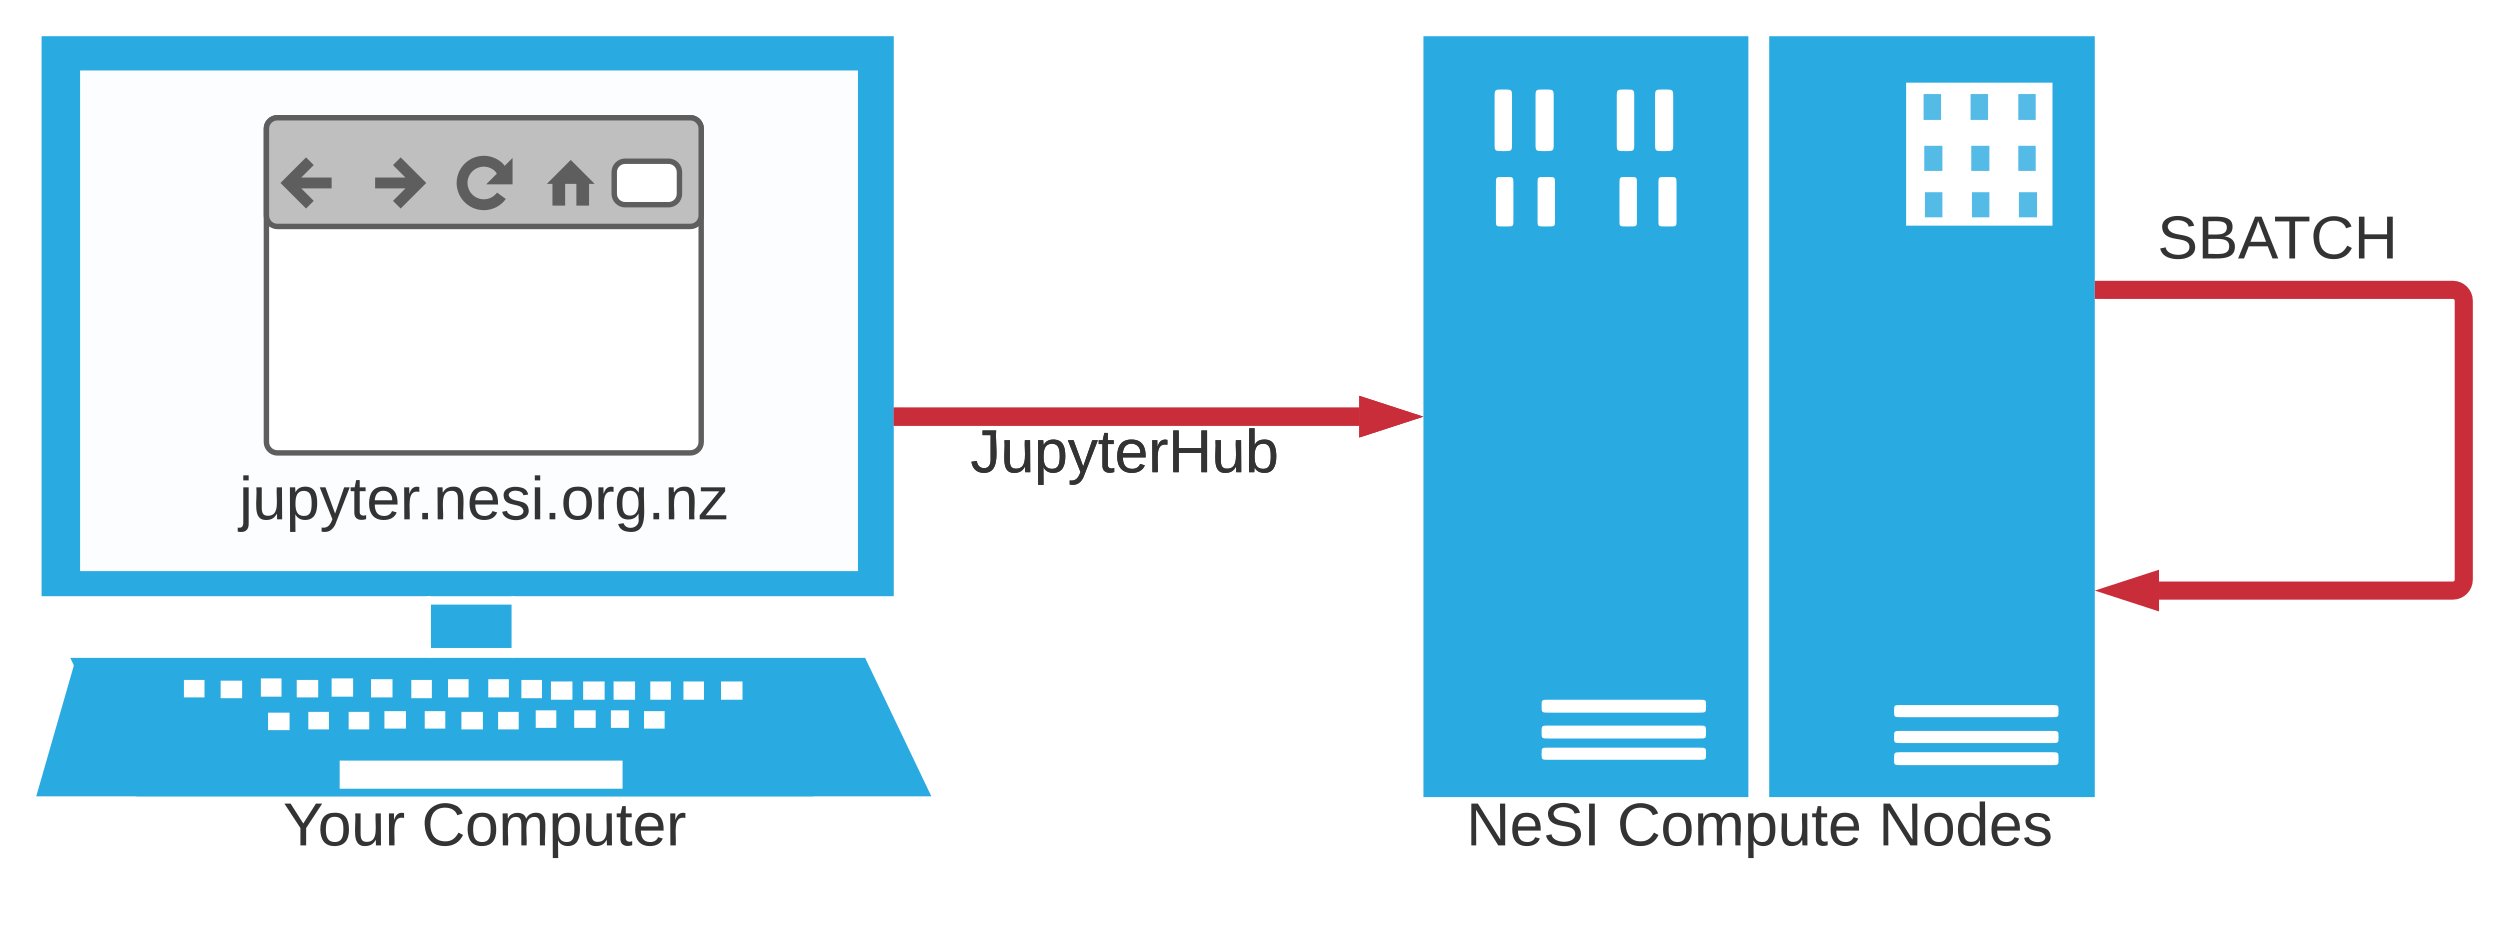 <svg xmlns="http://www.w3.org/2000/svg" xmlns:xlink="http://www.w3.org/1999/xlink" xmlns:lucid="lucid" width="1380" height="522"><g transform="translate(-120 -1120)" lucid:page-tab-id="0_0"><path d="M0 0h1870.87v2581.67H0z" fill="#fff"/><path d="M357.9 1449.12h44.48v34.44H357.9v-34.44zM142.96 1140h470.4v309.12h-470.4V1140z" fill="#29aae1"/><path d="M164.2 1158.9h429.4v276.36H164.2V1158.9z" fill="#fff" fill-opacity=".98"/><path d="M161.25 1485.66h428.9l-21.26 73.92H140l21.25-73.92z" fill="#29aae1"/><path d="M158.78 1483.14h438.77l36.57 76.44H195.34l-36.56-76.44z" fill="#29aae1"/><path d="M307.5 1539.84h156.15v15.54H307.5v-15.54zM221.53 1495.32h11.36v9.66h-11.37v-9.66zM241.8 1495.74h11.85v9.66H241.8v-9.66zM267.98 1513.38h11.86v9.66h-11.86v-9.66zM264.02 1494.48h11.37v10.08H264v-10.08zM283.8 1495.32h11.85v9.66H283.8v-9.66zM303.06 1494.48h11.86v10.08h-11.86v-10.08zM424.12 1496.16h11.86v10.08h-11.86v-10.08zM441.9 1496.16h11.86v10.08H441.9v-10.08zM458.7 1496.16h11.86v10.08H458.7v-10.08zM478.96 1496.16h11.37v10.08h-11.37v-10.08zM497.25 1496.16h11.36v10.08h-11.35v-10.08zM475.5 1512.54h11.37v9.66H475.5v-9.66zM518 1496.16h11.86v10.08H518v-10.08zM290.2 1512.96h11.38v9.66H290.2v-9.66zM312.45 1512.96h11.36v9.66h-11.35v-9.66zM457.22 1512.12h9.9v9.66h-9.9v-9.66zM436.96 1512.12h11.86v9.66h-11.86v-9.66zM324.8 1494.9h11.86v10.08H324.8v-10.08zM347.04 1495.32h11.36v10.08h-11.36v-10.08zM367.3 1494.9h11.36v10.08H367.3v-10.08zM389.53 1494.9h11.36v10.08h-11.37v-10.08zM407.8 1495.32h11.38v10.08H407.8v-10.08zM332.2 1512.54h11.87v9.66H332.2v-9.66zM354.45 1512.54h11.36v9.66h-11.35v-9.66zM374.7 1512.96h11.86v9.66H374.7v-9.66zM394.96 1512.96h11.37v9.66h-11.37v-9.66zM415.72 1512.12h11.36v9.66h-11.36v-9.66z" fill="#fff"/><path d="M140.5 1559.58l493.62-1.68-35.08-74.76-437.3.84-21.25 75.6z" fill="none"/><path d="M355.44 1449.12h48.42v4.62h-48.42v-4.62zM357.4 1477.68h45.96v5.46H357.4v-5.46z" fill="#fff"/><use xlink:href="#a" transform="matrix(1,0,0,1,110,1560) translate(166.25 26.667)"/><use xlink:href="#b" transform="matrix(1,0,0,1,110,1560) translate(242.731 26.667)"/><path d="M267.06 1370h240v60h-240z" fill="none"/><use xlink:href="#c" transform="matrix(1,0,0,1,267.059,1370) translate(-15 36.667)"/><path d="M267.06 1191c0-3.3 2.7-6 6-6h228c3.3 0 6 2.7 6 6v173c0 3.3-2.7 6-6 6h-228c-3.3 0-6-2.7-6-6z" stroke="#5e5e5e" stroke-width="3" fill="#fff"/><path d="M267.06 1191c0-3.3 2.7-6 6-6h228c3.3 0 6 2.7 6 6v48c0 3.3-2.7 6-6 6h-228c-3.3 0-6-2.7-6-6z" stroke="#5e5e5e" stroke-width="3" fill="#bfbfbf"/><path d="M459.06 1215c0-3.3 2.7-6 6-6h24c3.3 0 6 2.7 6 6v12c0 3.3-2.7 6-6 6h-24c-3.3 0-6-2.7-6-6z" stroke="#5e5e5e" stroke-width="3" fill="#fff"/><path d="M291.06 1209l-12 12 12 12m-12-12h24M339.06 1209l12 12-12 12m-12-12h24M399.06 1221c-1.4-6.23-2.8-8.15-4.95-9.7-5.35-3.9-12.85-2.72-16.75 2.65-3.9 5.36-2.7 12.86 2.66 16.76 5.37 3.9 12.87 2.72 16.77-2.65" stroke="#5e5e5e" stroke-width="6" fill="none"/><path d="M402.18 1209v12h-12z" stroke="#5e5e5e" stroke-width="1.5" fill="#5e5e5e"/><path d="M423.06 1221l12-12 12 12h-2.4v12h-6v-12h-7.2v12h-6v-12z" stroke="#5e5e5e" fill="#5e5e5e"/><path d="M905.74 1140h179.36v420H905.74v-420zM1096.6 1140h179.72v420H1096.6v-420z" fill="#29aae1"/><path d="M949.84 1169.4c4.8 0 4.8 0 4.8 4.2v25.62c0 4.2 0 4.2-4.8 4.2-4.82 0-4.82 0-4.82-4.2v-25.62c0-4.2 0-4.2 4.82-4.2zM972.44 1169.4c5.2 0 5.2 0 5.2 4.2v25.62c0 4.2 0 4.2-5.2 4.2-4.82 0-4.82 0-4.82-4.2v-25.62c0-4.2 0-4.2 4.82-4.2zM1017.28 1169.4c4.82 0 4.82 0 4.82 4.2v25.62c0 4.2 0 4.2-4.82 4.2s-4.82 0-4.82-4.2v-25.62c0-4.2 0-4.2 4.82-4.2zM1038.4 1169.4c5.2 0 5.2 0 5.2 4.2v25.62c0 4.2 0 4.2-5.2 4.2-4.8 0-4.8 0-4.8-4.2v-25.62c0-4.2 0-4.2 4.8-4.2zM949.46 1217.7h2.23c3.7 0 3.7 0 3.7 3.78v20.16c0 3.36 0 3.36-3.7 3.36h-2.24c-3.7 0-3.7 0-3.7-3.36v-20.16c0-3.78 0-3.78 3.7-3.78zM972.44 1217.7h2.22c3.7 0 3.7 0 3.7 3.78v20.16c0 3.36 0 3.36-3.7 3.36h-2.22c-3.7 0-3.7 0-3.7-3.36v-20.16c0-3.78 0-3.78 3.7-3.78zM1017.65 1217.7h2.23c3.7 0 3.7 0 3.7 3.78v20.16c0 3.36 0 3.36-3.7 3.36h-2.23c-3.7 0-3.7 0-3.7-3.36v-20.16c0-3.78 0-3.78 3.7-3.78zM1039.15 1217.7h2.22c4.08 0 4.08 0 4.08 3.78v20.16c0 3.36 0 3.36-4.08 3.36h-2.22c-3.7 0-3.7 0-3.7-3.36v-20.16c0-3.78 0-3.78 3.7-3.78zM975.04 1506.24h82.64c4.07 0 4.07 0 4.07 3.36 0 3.78 0 3.78-4.07 3.78h-82.64c-4.08 0-4.08 0-4.08-3.78 0-3.36 0-3.36 4.08-3.36zM975.04 1520.52h82.64c4.07 0 4.07 0 4.07 3.78 0 3.36 0 3.36-4.07 3.36h-82.64c-4.08 0-4.08 0-4.08-3.36 0-3.78 0-3.78 4.08-3.78zM975.04 1532.7h82.64c4.07 0 4.07 0 4.07 3.36s0 3.36-4.07 3.36h-82.64c-4.08 0-4.08 0-4.08-3.36s0-3.36 4.08-3.36zM1169.6 1509.18h82.64c4.07 0 4.07 0 4.07 3.36s0 3.36-4.06 3.36h-82.65c-4.08 0-4.08 0-4.08-3.36s0-3.36 4.07-3.36zM1169.6 1523.46h82.64c4.07 0 4.07 0 4.07 3.36s0 3.36-4.06 3.36h-82.65c-4.08 0-4.08 0-4.08-3.36s0-3.36 4.07-3.36zM1169.6 1535.22h82.64c4.07 0 4.07 0 4.07 3.78 0 3.36 0 3.36-4.06 3.36h-82.65c-4.08 0-4.08 0-4.08-3.36 0-3.78 0-3.78 4.07-3.78zM1172.2 1165.62h80.78v78.96h-80.8v-78.96z" fill="#fff"/><path d="M1181.82 1171.92h9.64v14.28h-9.64v-14.28zM1207.76 1171.92h9.64v14.28h-9.64v-14.28zM1234.08 1171.92h9.63v14.28h-9.62v-14.28zM1182.2 1200.48h10v13.86h-10v-13.86zM1208.14 1200.48h10v13.86h-10v-13.86zM1234.08 1200.48h9.63v13.86h-9.62v-13.86zM1182.56 1226.1h9.64v13.86h-9.64v-13.86zM1208.5 1226.1h9.64v13.86h-9.63v-13.86zM1234.45 1226.1h10v13.86h-10v-13.86z" fill="#54bbe7"/><use xlink:href="#d" transform="matrix(1,0,0,1,875.735,1560) translate(53.648 26.667)"/><use xlink:href="#e" transform="matrix(1,0,0,1,875.735,1560) translate(136.889 26.667)"/><use xlink:href="#f" transform="matrix(1,0,0,1,875.735,1560) translate(281.148 26.667)"/><path d="M618.36 1350H870.3" stroke="#c92d39" stroke-width="10" fill="none"/><path d="M618.5 1355h-5.14v-10h5.13z" fill="#c92d39"/><path d="M889.55 1350l-14.26 4.64v-9.28z" stroke="#c92d39" stroke-width="10" fill="#c92d39"/><use xlink:href="#g" transform="matrix(1,0,0,1,655.657,1354) translate(0 26.667)"/><path d="M345.6 1260h82.93v82.94H345.6z" fill="url(#h)"/><path d="M618.36 1350H870.3M618.5 1350h-5.14" stroke="#c92d39" stroke-width="10" fill="none"/><path d="M889.55 1350l-14.26 4.64v-9.28z" stroke="#c92d39" stroke-width="10" fill="#c92d39"/><use xlink:href="#g" transform="matrix(1,0,0,1,655.657,1354) translate(0 26.667)"/><path d="M1281.32 1280H1474c3.3 0 6 2.7 6 6v154c0 3.3-2.7 6-6 6h-162.23" stroke="#c92d39" stroke-width="10" fill="none"/><path d="M1281.45 1285h-5.13v-10h5.13z" fill="#c92d39"/><path d="M1292.5 1446l14.27-4.64v9.28z" stroke="#c92d39" stroke-width="10" fill="#c92d39"/><g><use xlink:href="#i" transform="matrix(1,0,0,1,1310.909,1236) translate(0 26.667)"/></g><path d="M761.54 1560h5.6v62h-5.6z" fill="#fff" fill-opacity="0"/><defs><path fill="#333" d="M137-103V0h-34v-103L8-248h37l75 118 75-118h37" id="j"/><path fill="#333" d="M100-194c62-1 85 37 85 99 1 63-27 99-86 99S16-35 15-95c0-66 28-99 85-99zM99-20c44 1 53-31 53-75 0-43-8-75-51-75s-53 32-53 75 10 74 51 75" id="k"/><path fill="#333" d="M84 4C-5 8 30-112 23-190h32v120c0 31 7 50 39 49 72-2 45-101 50-169h31l1 190h-30c-1-10 1-25-2-33-11 22-28 36-60 37" id="l"/><path fill="#333" d="M114-163C36-179 61-72 57 0H25l-1-190h30c1 12-1 29 2 39 6-27 23-49 58-41v29" id="m"/><g id="a"><use transform="matrix(0.093,0,0,0.093,0,0)" xlink:href="#j"/><use transform="matrix(0.093,0,0,0.093,19.167,0)" xlink:href="#k"/><use transform="matrix(0.093,0,0,0.093,37.685,0)" xlink:href="#l"/><use transform="matrix(0.093,0,0,0.093,56.204,0)" xlink:href="#m"/></g><path fill="#333" d="M212-179c-10-28-35-45-73-45-59 0-87 40-87 99 0 60 29 101 89 101 43 0 62-24 78-52l27 14C228-24 195 4 139 4 59 4 22-46 18-125c-6-104 99-153 187-111 19 9 31 26 39 46" id="n"/><path fill="#333" d="M210-169c-67 3-38 105-44 169h-31v-121c0-29-5-50-35-48C34-165 62-65 56 0H25l-1-190h30c1 10-1 24 2 32 10-44 99-50 107 0 11-21 27-35 58-36 85-2 47 119 55 194h-31v-121c0-29-5-49-35-48" id="o"/><path fill="#333" d="M115-194c55 1 70 41 70 98S169 2 115 4C84 4 66-9 55-30l1 105H24l-1-265h31l2 30c10-21 28-34 59-34zm-8 174c40 0 45-34 45-75s-6-73-45-74c-42 0-51 32-51 76 0 43 10 73 51 73" id="p"/><path fill="#333" d="M59-47c-2 24 18 29 38 22v24C64 9 27 4 27-40v-127H5v-23h24l9-43h21v43h35v23H59v120" id="q"/><path fill="#333" d="M100-194c63 0 86 42 84 106H49c0 40 14 67 53 68 26 1 43-12 49-29l28 8c-11 28-37 45-77 45C44 4 14-33 15-96c1-61 26-98 85-98zm52 81c6-60-76-77-97-28-3 7-6 17-6 28h103" id="r"/><g id="b"><use transform="matrix(0.093,0,0,0.093,0,0)" xlink:href="#n"/><use transform="matrix(0.093,0,0,0.093,23.981,0)" xlink:href="#k"/><use transform="matrix(0.093,0,0,0.093,42.5,0)" xlink:href="#o"/><use transform="matrix(0.093,0,0,0.093,70.185,0)" xlink:href="#p"/><use transform="matrix(0.093,0,0,0.093,88.704,0)" xlink:href="#l"/><use transform="matrix(0.093,0,0,0.093,107.222,0)" xlink:href="#q"/><use transform="matrix(0.093,0,0,0.093,116.481,0)" xlink:href="#r"/><use transform="matrix(0.093,0,0,0.093,135,0)" xlink:href="#m"/></g><path fill="#333" d="M24-231v-30h32v30H24zM-9 49c24 4 33-6 33-30v-209h32V24c2 40-23 58-65 49V49" id="s"/><path fill="#333" d="M179-190L93 31C79 59 56 82 12 73V49c39 6 53-20 64-50L1-190h34L92-34l54-156h33" id="t"/><path fill="#333" d="M33 0v-38h34V0H33" id="u"/><path fill="#333" d="M117-194c89-4 53 116 60 194h-32v-121c0-31-8-49-39-48C34-167 62-67 57 0H25l-1-190h30c1 10-1 24 2 32 11-22 29-35 61-36" id="v"/><path fill="#333" d="M135-143c-3-34-86-38-87 0 15 53 115 12 119 90S17 21 10-45l28-5c4 36 97 45 98 0-10-56-113-15-118-90-4-57 82-63 122-42 12 7 21 19 24 35" id="w"/><path fill="#333" d="M24-231v-30h32v30H24zM24 0v-190h32V0H24" id="x"/><path fill="#333" d="M177-190C167-65 218 103 67 71c-23-6-38-20-44-43l32-5c15 47 100 32 89-28v-30C133-14 115 1 83 1 29 1 15-40 15-95c0-56 16-97 71-98 29-1 48 16 59 35 1-10 0-23 2-32h30zM94-22c36 0 50-32 50-73 0-42-14-75-50-75-39 0-46 34-46 75s6 73 46 73" id="y"/><path fill="#333" d="M9 0v-24l116-142H16v-24h144v24L44-24h123V0H9" id="z"/><g id="c"><use transform="matrix(0.093,0,0,0.093,0,0)" xlink:href="#s"/><use transform="matrix(0.093,0,0,0.093,7.315,0)" xlink:href="#l"/><use transform="matrix(0.093,0,0,0.093,25.833,0)" xlink:href="#p"/><use transform="matrix(0.093,0,0,0.093,44.352,0)" xlink:href="#t"/><use transform="matrix(0.093,0,0,0.093,61.019,0)" xlink:href="#q"/><use transform="matrix(0.093,0,0,0.093,70.278,0)" xlink:href="#r"/><use transform="matrix(0.093,0,0,0.093,88.796,0)" xlink:href="#m"/><use transform="matrix(0.093,0,0,0.093,97.963,0)" xlink:href="#u"/><use transform="matrix(0.093,0,0,0.093,107.222,0)" xlink:href="#v"/><use transform="matrix(0.093,0,0,0.093,125.741,0)" xlink:href="#r"/><use transform="matrix(0.093,0,0,0.093,144.259,0)" xlink:href="#w"/><use transform="matrix(0.093,0,0,0.093,160.926,0)" xlink:href="#x"/><use transform="matrix(0.093,0,0,0.093,168.241,0)" xlink:href="#u"/><use transform="matrix(0.093,0,0,0.093,177.5,0)" xlink:href="#k"/><use transform="matrix(0.093,0,0,0.093,196.019,0)" xlink:href="#m"/><use transform="matrix(0.093,0,0,0.093,207.037,0)" xlink:href="#y"/><use transform="matrix(0.093,0,0,0.093,225.556,0)" xlink:href="#u"/><use transform="matrix(0.093,0,0,0.093,234.815,0)" xlink:href="#v"/><use transform="matrix(0.093,0,0,0.093,253.333,0)" xlink:href="#z"/></g><path fill="#333" d="M190 0L58-211 59 0H30v-248h39L202-35l-2-213h31V0h-41" id="A"/><path fill="#333" d="M185-189c-5-48-123-54-124 2 14 75 158 14 163 119 3 78-121 87-175 55-17-10-28-26-33-46l33-7c5 56 141 63 141-1 0-78-155-14-162-118-5-82 145-84 179-34 5 7 8 16 11 25" id="B"/><path fill="#333" d="M33 0v-248h34V0H33" id="C"/><g id="d"><use transform="matrix(0.093,0,0,0.093,0,0)" xlink:href="#A"/><use transform="matrix(0.093,0,0,0.093,23.981,0)" xlink:href="#r"/><use transform="matrix(0.093,0,0,0.093,42.5,0)" xlink:href="#B"/><use transform="matrix(0.093,0,0,0.093,64.722,0)" xlink:href="#C"/></g><g id="e"><use transform="matrix(0.093,0,0,0.093,0,0)" xlink:href="#n"/><use transform="matrix(0.093,0,0,0.093,23.981,0)" xlink:href="#k"/><use transform="matrix(0.093,0,0,0.093,42.5,0)" xlink:href="#o"/><use transform="matrix(0.093,0,0,0.093,70.185,0)" xlink:href="#p"/><use transform="matrix(0.093,0,0,0.093,88.704,0)" xlink:href="#l"/><use transform="matrix(0.093,0,0,0.093,107.222,0)" xlink:href="#q"/><use transform="matrix(0.093,0,0,0.093,116.481,0)" xlink:href="#r"/></g><path fill="#333" d="M85-194c31 0 48 13 60 33l-1-100h32l1 261h-30c-2-10 0-23-3-31C134-8 116 4 85 4 32 4 16-35 15-94c0-66 23-100 70-100zm9 24c-40 0-46 34-46 75 0 40 6 74 45 74 42 0 51-32 51-76 0-42-9-74-50-73" id="D"/><g id="f"><use transform="matrix(0.093,0,0,0.093,0,0)" xlink:href="#A"/><use transform="matrix(0.093,0,0,0.093,23.981,0)" xlink:href="#k"/><use transform="matrix(0.093,0,0,0.093,42.5,0)" xlink:href="#D"/><use transform="matrix(0.093,0,0,0.093,61.019,0)" xlink:href="#r"/><use transform="matrix(0.093,0,0,0.093,79.537,0)" xlink:href="#w"/></g><path fill="#333" d="M153-248C145-148 188 4 80 4 36 3 13-21 6-62l32-5c4 25 16 42 43 43 27 0 39-20 39-49v-147H72v-28h81" id="E"/><path fill="#333" d="M197 0v-115H63V0H30v-248h33v105h134v-105h34V0h-34" id="F"/><path fill="#333" d="M115-194c53 0 69 39 70 98 0 66-23 100-70 100C84 3 66-7 56-30L54 0H23l1-261h32v101c10-23 28-34 59-34zm-8 174c40 0 45-34 45-75 0-40-5-75-45-74-42 0-51 32-51 76 0 43 10 73 51 73" id="G"/><g id="g"><use transform="matrix(0.093,0,0,0.093,0,0)" xlink:href="#E"/><use transform="matrix(0.093,0,0,0.093,16.667,0)" xlink:href="#l"/><use transform="matrix(0.093,0,0,0.093,35.185,0)" xlink:href="#p"/><use transform="matrix(0.093,0,0,0.093,53.704,0)" xlink:href="#t"/><use transform="matrix(0.093,0,0,0.093,70.37,0)" xlink:href="#q"/><use transform="matrix(0.093,0,0,0.093,79.63,0)" xlink:href="#r"/><use transform="matrix(0.093,0,0,0.093,98.148,0)" xlink:href="#m"/><use transform="matrix(0.093,0,0,0.093,109.167,0)" xlink:href="#F"/><use transform="matrix(0.093,0,0,0.093,133.148,0)" xlink:href="#l"/><use transform="matrix(0.093,0,0,0.093,151.667,0)" xlink:href="#G"/></g><image width="1" height="1" id="H" xlink:href="https://images.lucid.app/images/5cb2bf69-565b-437f-84c0-c52390ec94a9/content" preserveAspectRatio="none"/><pattern id="h" patternUnits="userSpaceOnUse" x="345.59" y="1260" width="82.94" height="82.94"><use xlink:href="#H" transform="translate(0, 0) scale(82.941,82.941)"/></pattern><path fill="#333" d="M160-131c35 5 61 23 61 61C221 17 115-2 30 0v-248c76 3 177-17 177 60 0 33-19 50-47 57zm-97-11c50-1 110 9 110-42 0-47-63-36-110-37v79zm0 115c55-2 124 14 124-45 0-56-70-42-124-44v89" id="I"/><path fill="#333" d="M205 0l-28-72H64L36 0H1l101-248h38L239 0h-34zm-38-99l-47-123c-12 45-31 82-46 123h93" id="J"/><path fill="#333" d="M127-220V0H93v-220H8v-28h204v28h-85" id="K"/><g id="i"><use transform="matrix(0.093,0,0,0.093,0,0)" xlink:href="#B"/><use transform="matrix(0.093,0,0,0.093,22.222,0)" xlink:href="#I"/><use transform="matrix(0.093,0,0,0.093,44.444,0)" xlink:href="#J"/><use transform="matrix(0.093,0,0,0.093,64.167,0)" xlink:href="#K"/><use transform="matrix(0.093,0,0,0.093,84.444,0)" xlink:href="#n"/><use transform="matrix(0.093,0,0,0.093,108.426,0)" xlink:href="#F"/></g></defs></g></svg>